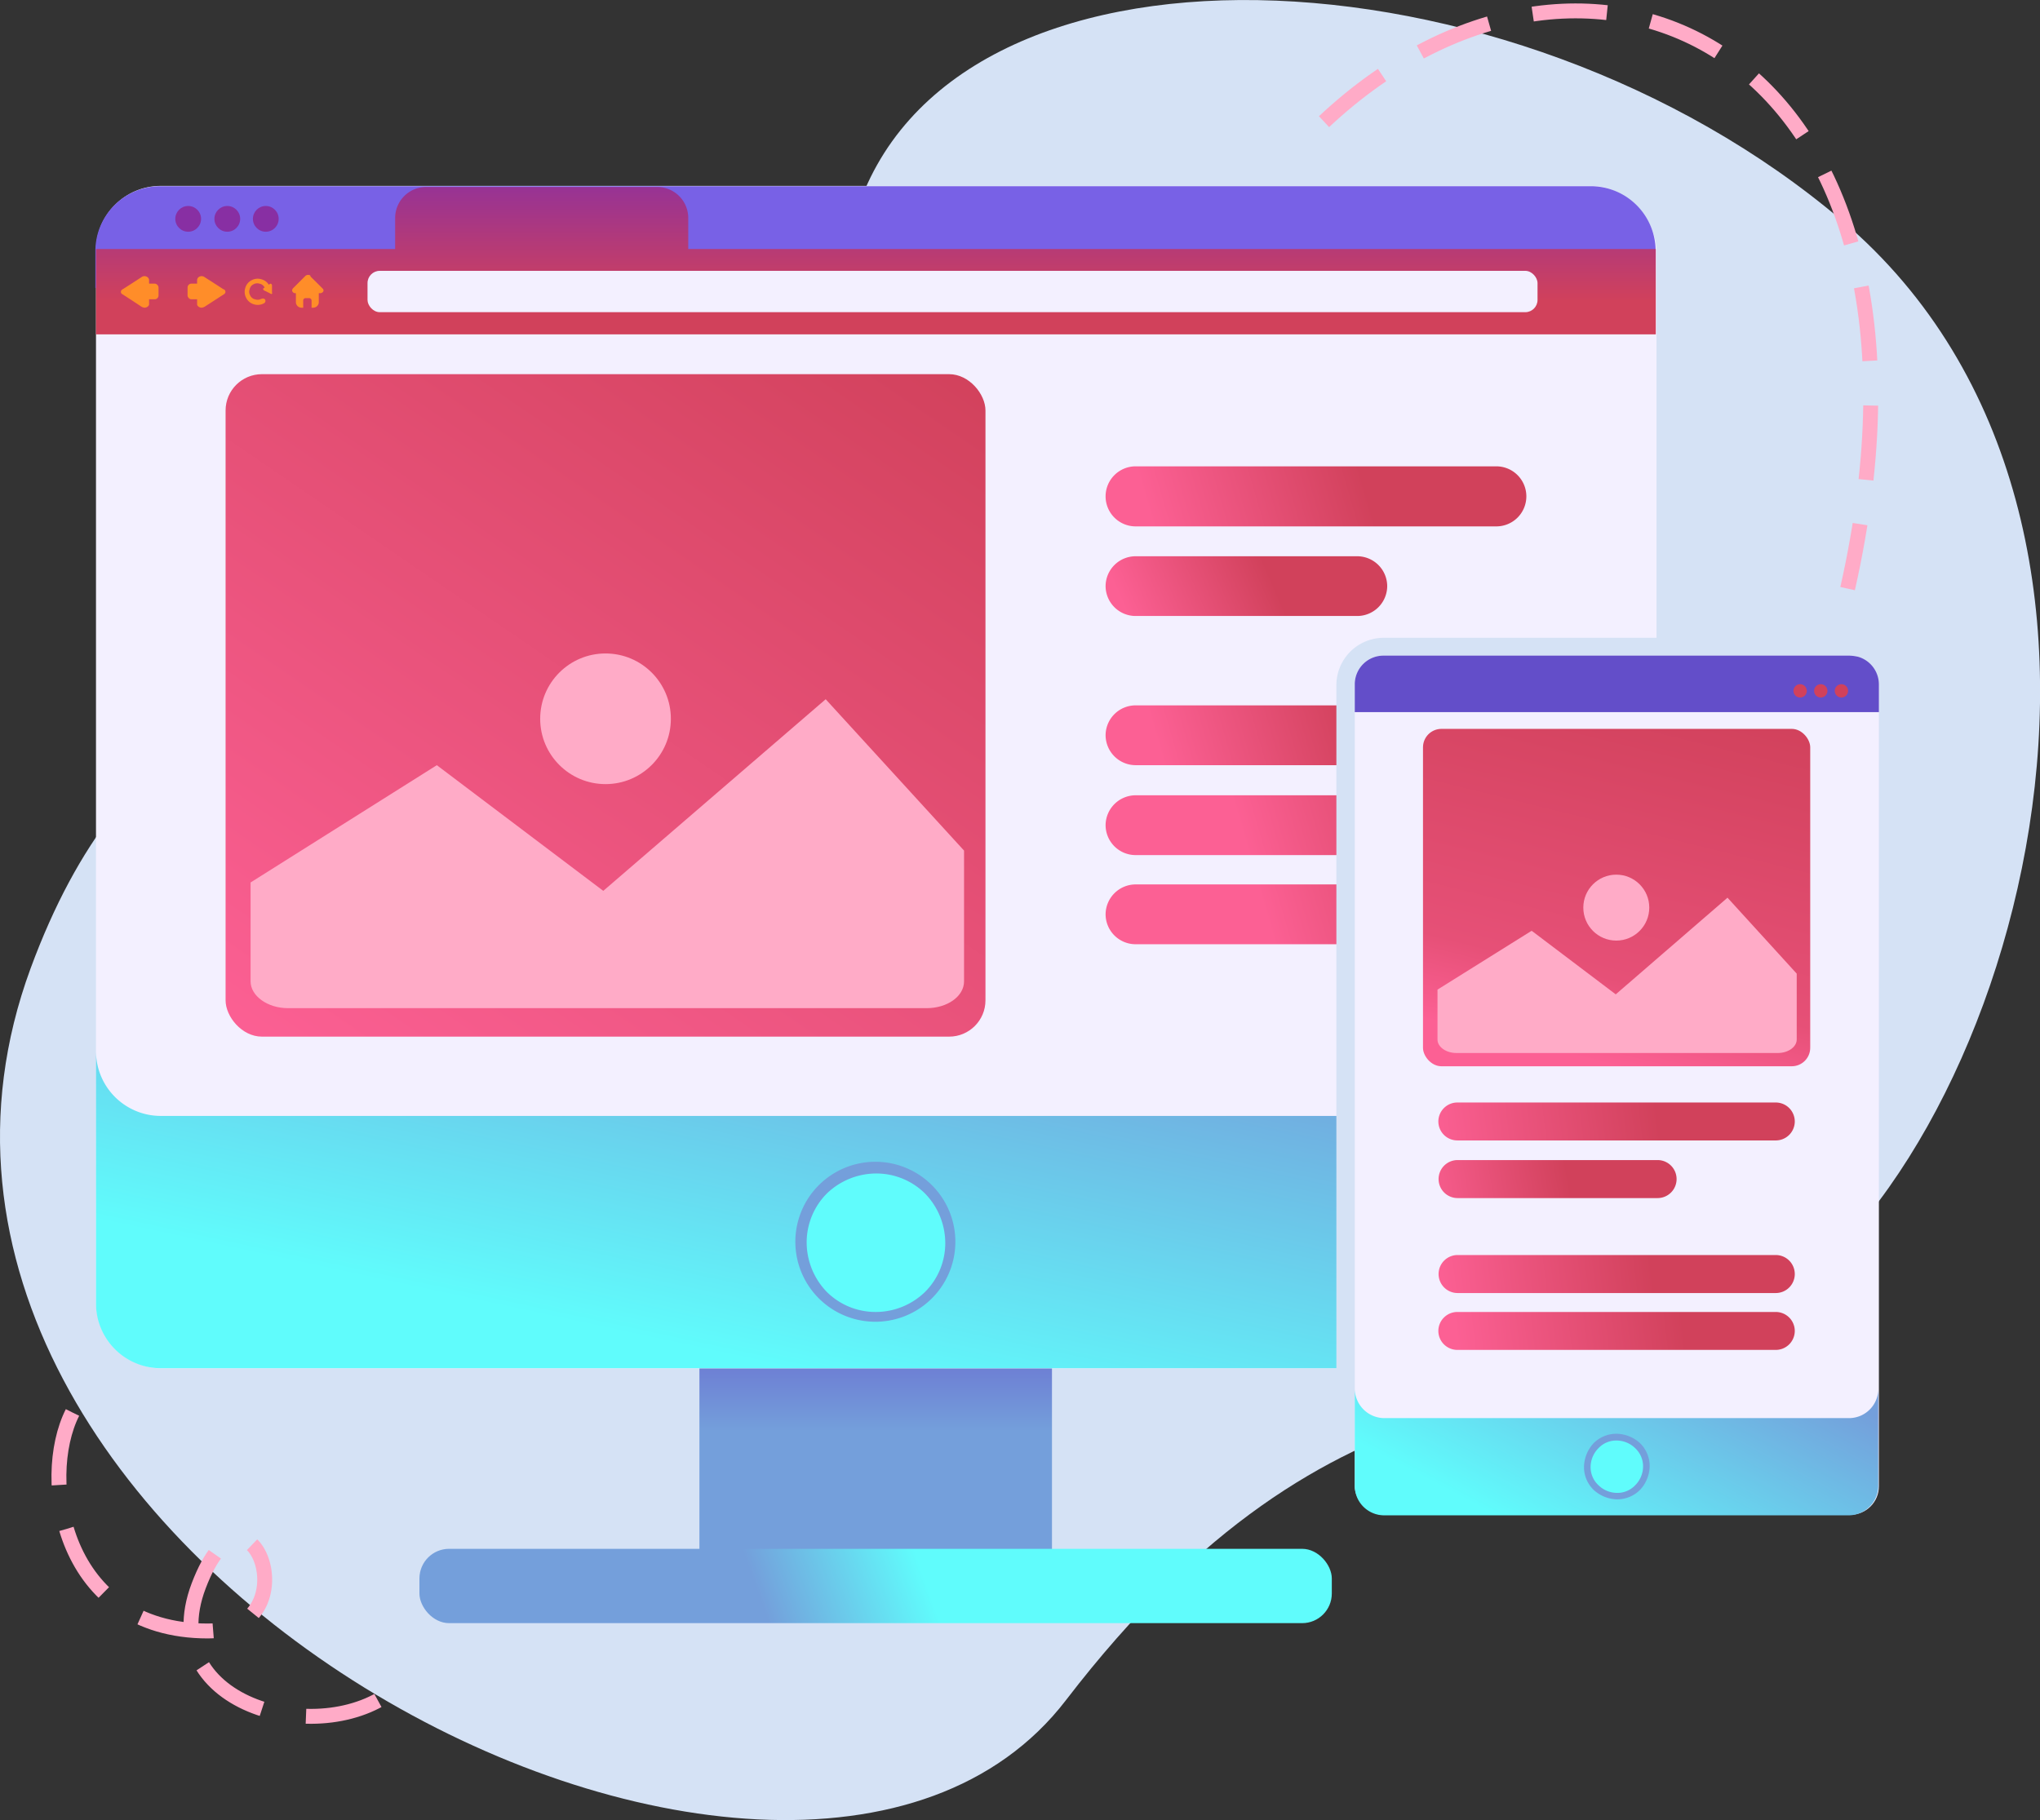 <svg xmlns="http://www.w3.org/2000/svg" xmlns:xlink="http://www.w3.org/1999/xlink" viewBox="0 0 262.88 234.61"><rect x="0" y="0" width="262.88" height="234.61" fill="#333333" stroke="none"/><defs><style>.cls-1,.cls-18{fill:#d5e2f5;}.cls-1,.cls-10,.cls-11,.cls-12,.cls-13,.cls-14,.cls-16,.cls-19,.cls-22,.cls-23,.cls-24,.cls-25,.cls-26,.cls-28,.cls-29,.cls-4,.cls-5,.cls-6{fill-rule:evenodd;}.cls-2{fill:url(#linear-gradient);}.cls-3{fill:#f3f0ff;}.cls-4{fill:#7861e6;}.cls-5{fill:url(#linear-gradient-2);}.cls-20,.cls-6{fill:#60fcfc;}.cls-7{fill:#749fdb;}.cls-8{fill:url(#linear-gradient-3);}.cls-9{fill:url(#linear-gradient-4);}.cls-10{fill:url(#linear-gradient-5);}.cls-11{fill:url(#linear-gradient-6);}.cls-12{fill:url(#linear-gradient-7);}.cls-13{fill:url(#linear-gradient-8);}.cls-14{fill:url(#linear-gradient-9);}.cls-15{fill:none;stroke:#ffabc7;stroke-miterlimit:10;stroke-width:1.92px;stroke-dasharray:9.6 5.76;}.cls-16,.cls-17{fill:#ffabc7;}.cls-19{fill:url(#linear-gradient-10);}.cls-21{fill:url(#linear-gradient-11);}.cls-22{fill:url(#linear-gradient-12);}.cls-23{fill:url(#linear-gradient-13);}.cls-24{fill:url(#linear-gradient-14);}.cls-25{fill:url(#linear-gradient-15);}.cls-26{fill:#634ec9;}.cls-27{fill:#d1415b;}.cls-28{fill:url(#linear-gradient-16);}.cls-29,.cls-30{fill:#ff8d29;}.cls-31{fill:#882fa3;}</style><linearGradient id="linear-gradient" x1="3775.18" y1="-3877.93" x2="3775.18" y2="-4180.13" gradientTransform="matrix(0.07, 0, 0, -0.07, -158.97, -108.12)" gradientUnits="userSpaceOnUse"><stop offset="0" stop-color="#634ec9"/><stop offset="1" stop-color="#749fdb"/></linearGradient><linearGradient id="linear-gradient-2" x1="3681.91" y1="-4055.62" x2="3849.2" y2="-3274.95" gradientTransform="matrix(0.07, 0, 0, -0.07, -158.97, -108.12)" gradientUnits="userSpaceOnUse"><stop offset="0" stop-color="#60fcfc"/><stop offset="1" stop-color="#749fdb"/></linearGradient><linearGradient id="linear-gradient-3" x1="3915.45" y1="-4290.75" x2="3635.2" y2="-4391.18" xlink:href="#linear-gradient-2"/><linearGradient id="linear-gradient-4" x1="3806.05" y1="-2012.84" x2="2777.16" y2="-3516.4" gradientTransform="matrix(0.07, 0, 0, -0.07, -158.97, -108.12)" gradientUnits="userSpaceOnUse"><stop offset="0" stop-color="#d1415b"/><stop offset="1" stop-color="#fc6094"/></linearGradient><linearGradient id="linear-gradient-5" x1="4752.89" y1="-2334.9" x2="4372.92" y2="-2445.28" xlink:href="#linear-gradient-4"/><linearGradient id="linear-gradient-6" x1="4562.16" y1="-2497.4" x2="4314.84" y2="-2604.79" xlink:href="#linear-gradient-4"/><linearGradient id="linear-gradient-7" x1="4737.47" y1="-2767.39" x2="4388.3" y2="-2868.81" xlink:href="#linear-gradient-4"/><linearGradient id="linear-gradient-8" x1="4910.67" y1="-2878.07" x2="4530.7" y2="-2988.45" xlink:href="#linear-gradient-4"/><linearGradient id="linear-gradient-9" x1="4953.54" y1="-3025.62" x2="4573.57" y2="-3136" xlink:href="#linear-gradient-4"/><linearGradient id="linear-gradient-10" x1="5207.46" y1="-3879.79" x2="4978.83" y2="-4311.24" gradientTransform="matrix(0.07, 0, 0, -0.07, -158.97, -108.12)" gradientUnits="userSpaceOnUse"><stop offset="0" stop-color="#749fdb"/><stop offset="1" stop-color="#60fcfc"/></linearGradient><linearGradient id="linear-gradient-11" x1="5186.04" y1="-2765.89" x2="5016.22" y2="-3451.54" gradientTransform="matrix(0.07, 0, 0, -0.07, -158.97, -108.12)" gradientUnits="userSpaceOnUse"><stop offset="0" stop-color="#d1415b"/><stop offset="0.78" stop-color="#e65077"/><stop offset="1" stop-color="#fc6094"/></linearGradient><linearGradient id="linear-gradient-12" x1="5309.07" y1="-3484.21" x2="4893.77" y2="-3534.76" xlink:href="#linear-gradient-4"/><linearGradient id="linear-gradient-13" x1="5135.02" y1="-3587.16" x2="4857.2" y2="-3637.7" xlink:href="#linear-gradient-4"/><linearGradient id="linear-gradient-14" x1="5296.93" y1="-3758.69" x2="4906.06" y2="-3806.25" xlink:href="#linear-gradient-4"/><linearGradient id="linear-gradient-15" x1="5354.05" y1="-3853.73" x2="4938.75" y2="-3904.28" xlink:href="#linear-gradient-4"/><linearGradient id="linear-gradient-16" x1="3775.68" y1="-1834.57" x2="3775.68" y2="-2099.84" gradientTransform="matrix(0.07, 0, 0, -0.07, -158.97, -108.12)" gradientUnits="userSpaceOnUse"><stop offset="0" stop-color="#882fa3"/><stop offset="1" stop-color="#d1415b"/></linearGradient></defs><g id="Layer_2" data-name="Layer 2"><g id="Layer_1-2" data-name="Layer 1"><g id="Layer_1-3" data-name="Layer_1"><path class="cls-1" d="M110.14,28.07c11.67-38.95,84.53-36,127.3.43,45.93,39.09,22,122.25-11.38,141.26-25.2,14.33-53.49,3.53-88.7,49.39C101.86,265.45-23.7,200,3.94,124.83,28.42,58.38,85.73,109.5,110.07,28.07Z"/><rect class="cls-2" x="90.13" y="161.05" width="45.43" height="41.83" rx="2.3"/><rect class="cls-3" x="12.37" y="23.96" width="201.09" height="152.42" rx="8.35"/><path class="cls-4" d="M20.65,24H205a8.36,8.36,0,0,1,8.35,8.35v4.76H12.29V32.31A8.37,8.37,0,0,1,20.65,24Z"/><path class="cls-5" d="M205.11,143.84H20.72a8.35,8.35,0,0,1-8.35-8.35V168a8.36,8.36,0,0,0,8.35,8.36H205.11a8.36,8.36,0,0,0,8.35-8.36V135.49A8.35,8.35,0,0,1,205.11,143.84Z"/><path class="cls-6" d="M112.88,150.47a9.65,9.65,0,1,1-9.65,9.64A9.65,9.65,0,0,1,112.88,150.47Z"/><path class="cls-7" d="M112.88,149.75a10.31,10.31,0,1,1-7.35,3A10.33,10.33,0,0,1,112.88,149.75Zm6.33,4.1a8.91,8.91,0,0,0-6.33-2.59,9.2,9.2,0,0,0-6.34,2.59,8.93,8.93,0,0,0-2.59,6.34,9.18,9.18,0,0,0,2.59,6.33,8.91,8.91,0,0,0,6.34,2.59,9.12,9.12,0,0,0,6.33-2.59,8.88,8.88,0,0,0,2.6-6.33A9.17,9.17,0,0,0,119.21,153.85Z"/><rect class="cls-8" x="54.05" y="199.64" width="117.57" height="9.58" rx="3.82"/><rect class="cls-9" x="29.07" y="48.23" width="97.92" height="85.39" rx="4.68"/><g id="_670565312" data-name=" 670565312"><path class="cls-10" d="M146.36,60.11H192.8A3.87,3.87,0,0,1,196.69,64h0a3.87,3.87,0,0,1-3.89,3.85H146.36A3.87,3.87,0,0,1,142.47,64h0A3.87,3.87,0,0,1,146.36,60.11Z"/><path class="cls-11" d="M146.36,71.7h28.51a3.87,3.87,0,0,1,3.89,3.85h0a3.87,3.87,0,0,1-3.89,3.85H146.36a3.87,3.87,0,0,1-3.89-3.85h0A3.87,3.87,0,0,1,146.36,71.7Z"/><path class="cls-12" d="M146.36,90.92H192.8a3.88,3.88,0,0,1,3.89,3.85h0a3.88,3.88,0,0,1-3.89,3.86H146.36a3.88,3.88,0,0,1-3.89-3.86h0A3.87,3.87,0,0,1,146.36,90.92Z"/><path class="cls-13" d="M146.36,102.51H192.8a3.88,3.88,0,0,1,3.89,3.86h0a3.88,3.88,0,0,1-3.89,3.85H146.36a3.87,3.87,0,0,1-3.89-3.85h0A3.88,3.88,0,0,1,146.36,102.51Z"/><path class="cls-14" d="M146.36,114H192.8a3.88,3.88,0,0,1,3.89,3.86h0a3.88,3.88,0,0,1-3.89,3.85H146.36a3.87,3.87,0,0,1-3.89-3.85h0A3.88,3.88,0,0,1,146.36,114Z"/></g><path class="cls-15" d="M170.62,15.68c34.49-32.32,83-8.71,67.47,60.19"/><path class="cls-15" d="M9.34,182.07C5,190.64,8,210.23,26.77,210.23c13.75,0,5.11-22.32-1.16-5.84-6,15.77,16.64,21.39,25.78,12.89"/><path class="cls-16" d="M56.29,98.63l-24,15.12v12.74c0,1.87,2.16,3.46,4.82,3.46h82.3c2.66,0,4.82-1.52,4.82-3.46V109.64L106.4,90.13l-28.66,24.7Z"/><circle class="cls-17" cx="78.03" cy="92.65" r="8.42"/><g id="_670723000" data-name=" 670723000"><path class="cls-18" d="M178.25,82.21h60.12a6.17,6.17,0,0,1,2,.36,13.61,13.61,0,0,0-1.3,3.53,6.14,6.14,0,0,0-.28,1.08,1,1,0,0,0-.44-.07H178.25a1.17,1.17,0,0,0-.86.36h0a1.28,1.28,0,0,0-.36.86v93.1a12.05,12.05,0,0,0-4.82-.15V88.33a6.11,6.11,0,0,1,6.12-6.12Z"/><rect class="cls-3" x="174.58" y="84.51" width="67.54" height="110.74" rx="3.67"/><path class="cls-19" d="M238.37,182.79H178.25a3.83,3.83,0,0,1-3.67-3.88v12.52a3.79,3.79,0,0,0,3.67,3.89h60.12a3.83,3.83,0,0,0,3.67-3.89V178.91A3.77,3.77,0,0,1,238.37,182.79Z"/><circle class="cls-20" cx="208.35" cy="189.06" r="3.82"/><path class="cls-7" d="M208.35,184.81a4.56,4.56,0,0,1,3,1.22,4.12,4.12,0,0,1,1.23,3,4.57,4.57,0,0,1-1.23,3h0a4.13,4.13,0,0,1-3,1.23,4.57,4.57,0,0,1-3-1.23h0a4.09,4.09,0,0,1-1.23-3,4.61,4.61,0,0,1,1.23-3A4.12,4.12,0,0,1,208.35,184.81Zm2.38,1.87a3.47,3.47,0,0,0-2.38-1,3.15,3.15,0,0,0-2.38,1,3.46,3.46,0,0,0-1,2.38,3.16,3.16,0,0,0,1,2.37h0a3.43,3.43,0,0,0,2.38,1,3.15,3.15,0,0,0,2.38-1,3.44,3.44,0,0,0,1-2.37A3.18,3.18,0,0,0,210.73,186.68Z"/><rect class="cls-21" x="183.37" y="93.95" width="49.9" height="43.49" rx="2.38"/><path class="cls-22" d="M187.83,142.11h41a2.45,2.45,0,0,1,2.45,2.45h0A2.45,2.45,0,0,1,228.8,147h-41a2.45,2.45,0,0,1-2.45-2.45h0A2.45,2.45,0,0,1,187.83,142.11Z"/><path class="cls-23" d="M187.83,149.53h25.78a2.45,2.45,0,0,1,2.44,2.45h0a2.45,2.45,0,0,1-2.44,2.45H187.83a2.45,2.45,0,0,1-2.45-2.45h0A2.45,2.45,0,0,1,187.83,149.53Z"/><path class="cls-24" d="M187.83,161.77h41a2.45,2.45,0,0,1,2.45,2.45h0a2.45,2.45,0,0,1-2.45,2.45h-41a2.45,2.45,0,0,1-2.45-2.45h0A2.45,2.45,0,0,1,187.83,161.77Z"/><path class="cls-25" d="M187.83,169.11h41a2.45,2.45,0,0,1,2.45,2.45h0A2.45,2.45,0,0,1,228.8,174h-41a2.45,2.45,0,0,1-2.45-2.45h0A2.45,2.45,0,0,1,187.83,169.11Z"/><path class="cls-26" d="M213.39,84.51H178.25a3.69,3.69,0,0,0-3.67,3.68v3.6h67.54v-3.6a3.72,3.72,0,0,0-2.67-3.53,5.73,5.73,0,0,0-1.08-.15Z"/><circle class="cls-27" cx="231.97" cy="89.05" r="0.86"/><circle class="cls-27" cx="234.63" cy="89.05" r="0.86"/><circle class="cls-27" cx="237.29" cy="89.05" r="0.86"/><path class="cls-16" d="M197.33,120l-12.09,7.56V134c0,.93,1.08,1.73,2.45,1.73h41.4c1.36,0,2.44-.8,2.44-1.73v-8.5l-8.92-9.79-14.4,12.46L197.41,120Z"/><circle class="cls-17" cx="208.28" cy="116.99" r="4.25"/></g><g id="_670732720" data-name=" 670732720"><path class="cls-28" d="M88.69,32.1v-4a4,4,0,0,0-4-4H54.92a4,4,0,0,0-4,4v4H12.37v11h201v-11H88.69Z"/><rect class="cls-3" x="47.36" y="34.91" width="150.77" height="5.33" rx="1.58"/><path class="cls-29" d="M15.82,37.28l1.23-.79,1.22-.79a.64.64,0,0,1,.79.07.58.58,0,0,1,.15.29h0v3.17c0,.21-.29.43-.58.43a.93.93,0,0,1-.43-.15L17,38.72l-1.22-.79a.34.34,0,0,1-.07-.58.07.07,0,0,0,.07-.07Z"/><rect class="cls-30" x="18.41" y="36.56" width="2.02" height="2.02" rx="0.5"/><path class="cls-29" d="M28.78,37.28l-1.22-.79-1.23-.79a.64.64,0,0,0-.79.07.56.56,0,0,0-.14.29h0v3.17c0,.21.29.43.57.43a1,1,0,0,0,.44-.15l1.22-.79,1.22-.79a.35.35,0,0,0,.08-.58s-.08,0-.08-.07Z"/><rect class="cls-30" x="24.17" y="36.56" width="2.02" height="2.02" rx="0.5"/><path class="cls-30" d="M33.75,38.51a.34.34,0,0,1,.43.14.35.35,0,0,1-.14.43,1.66,1.66,0,0,1-1.3.15,1.61,1.61,0,0,1-1-.8,1.68,1.68,0,0,1-.14-1.29,1.6,1.6,0,0,1,.79-1,1.62,1.62,0,0,1,1.3-.14,1.6,1.6,0,0,1,1,.79.34.34,0,0,1-.15.43.35.35,0,0,1-.43-.14.91.91,0,0,0-.65-.51,1,1,0,0,0-.79.07.91.91,0,0,0-.5.65.93.93,0,0,0,.07.79.91.91,0,0,0,.65.51,1,1,0,0,0,.79-.07Z"/><path class="cls-29" d="M35.05,37.79v-1c0-.07-.08-.22-.15-.22h-.07l-.43.29-.43.29a.12.12,0,0,0,0,.21.07.07,0,0,0,.07.08l.43.21.43.22c.07.07.15,0,.22-.07h-.07Z"/><path class="cls-29" d="M40,35.63l.8.79.79.79a.31.31,0,0,1-.07.5.42.42,0,0,1-.29.08H38.07a.4.4,0,0,1-.43-.36.52.52,0,0,1,.14-.29l.79-.79.8-.8a.57.57,0,0,1,.57-.07l.07.07Z"/><path class="cls-29" d="M39,36.85h1.36a.72.72,0,0,1,.72.72v1.37a.72.72,0,0,1-.72.72h-.21v-.94a.32.32,0,0,0-.29-.29h-.5a.31.31,0,0,0-.29.29v.94h-.22a.72.72,0,0,1-.72-.72V37.57a.72.72,0,0,1,.72-.72Z"/><circle class="cls-31" cx="24.25" cy="28.21" r="1.66"/><circle class="cls-31" cx="29.29" cy="28.21" r="1.66"/><circle class="cls-31" cx="34.25" cy="28.21" r="1.66"/></g></g></g></g></svg>